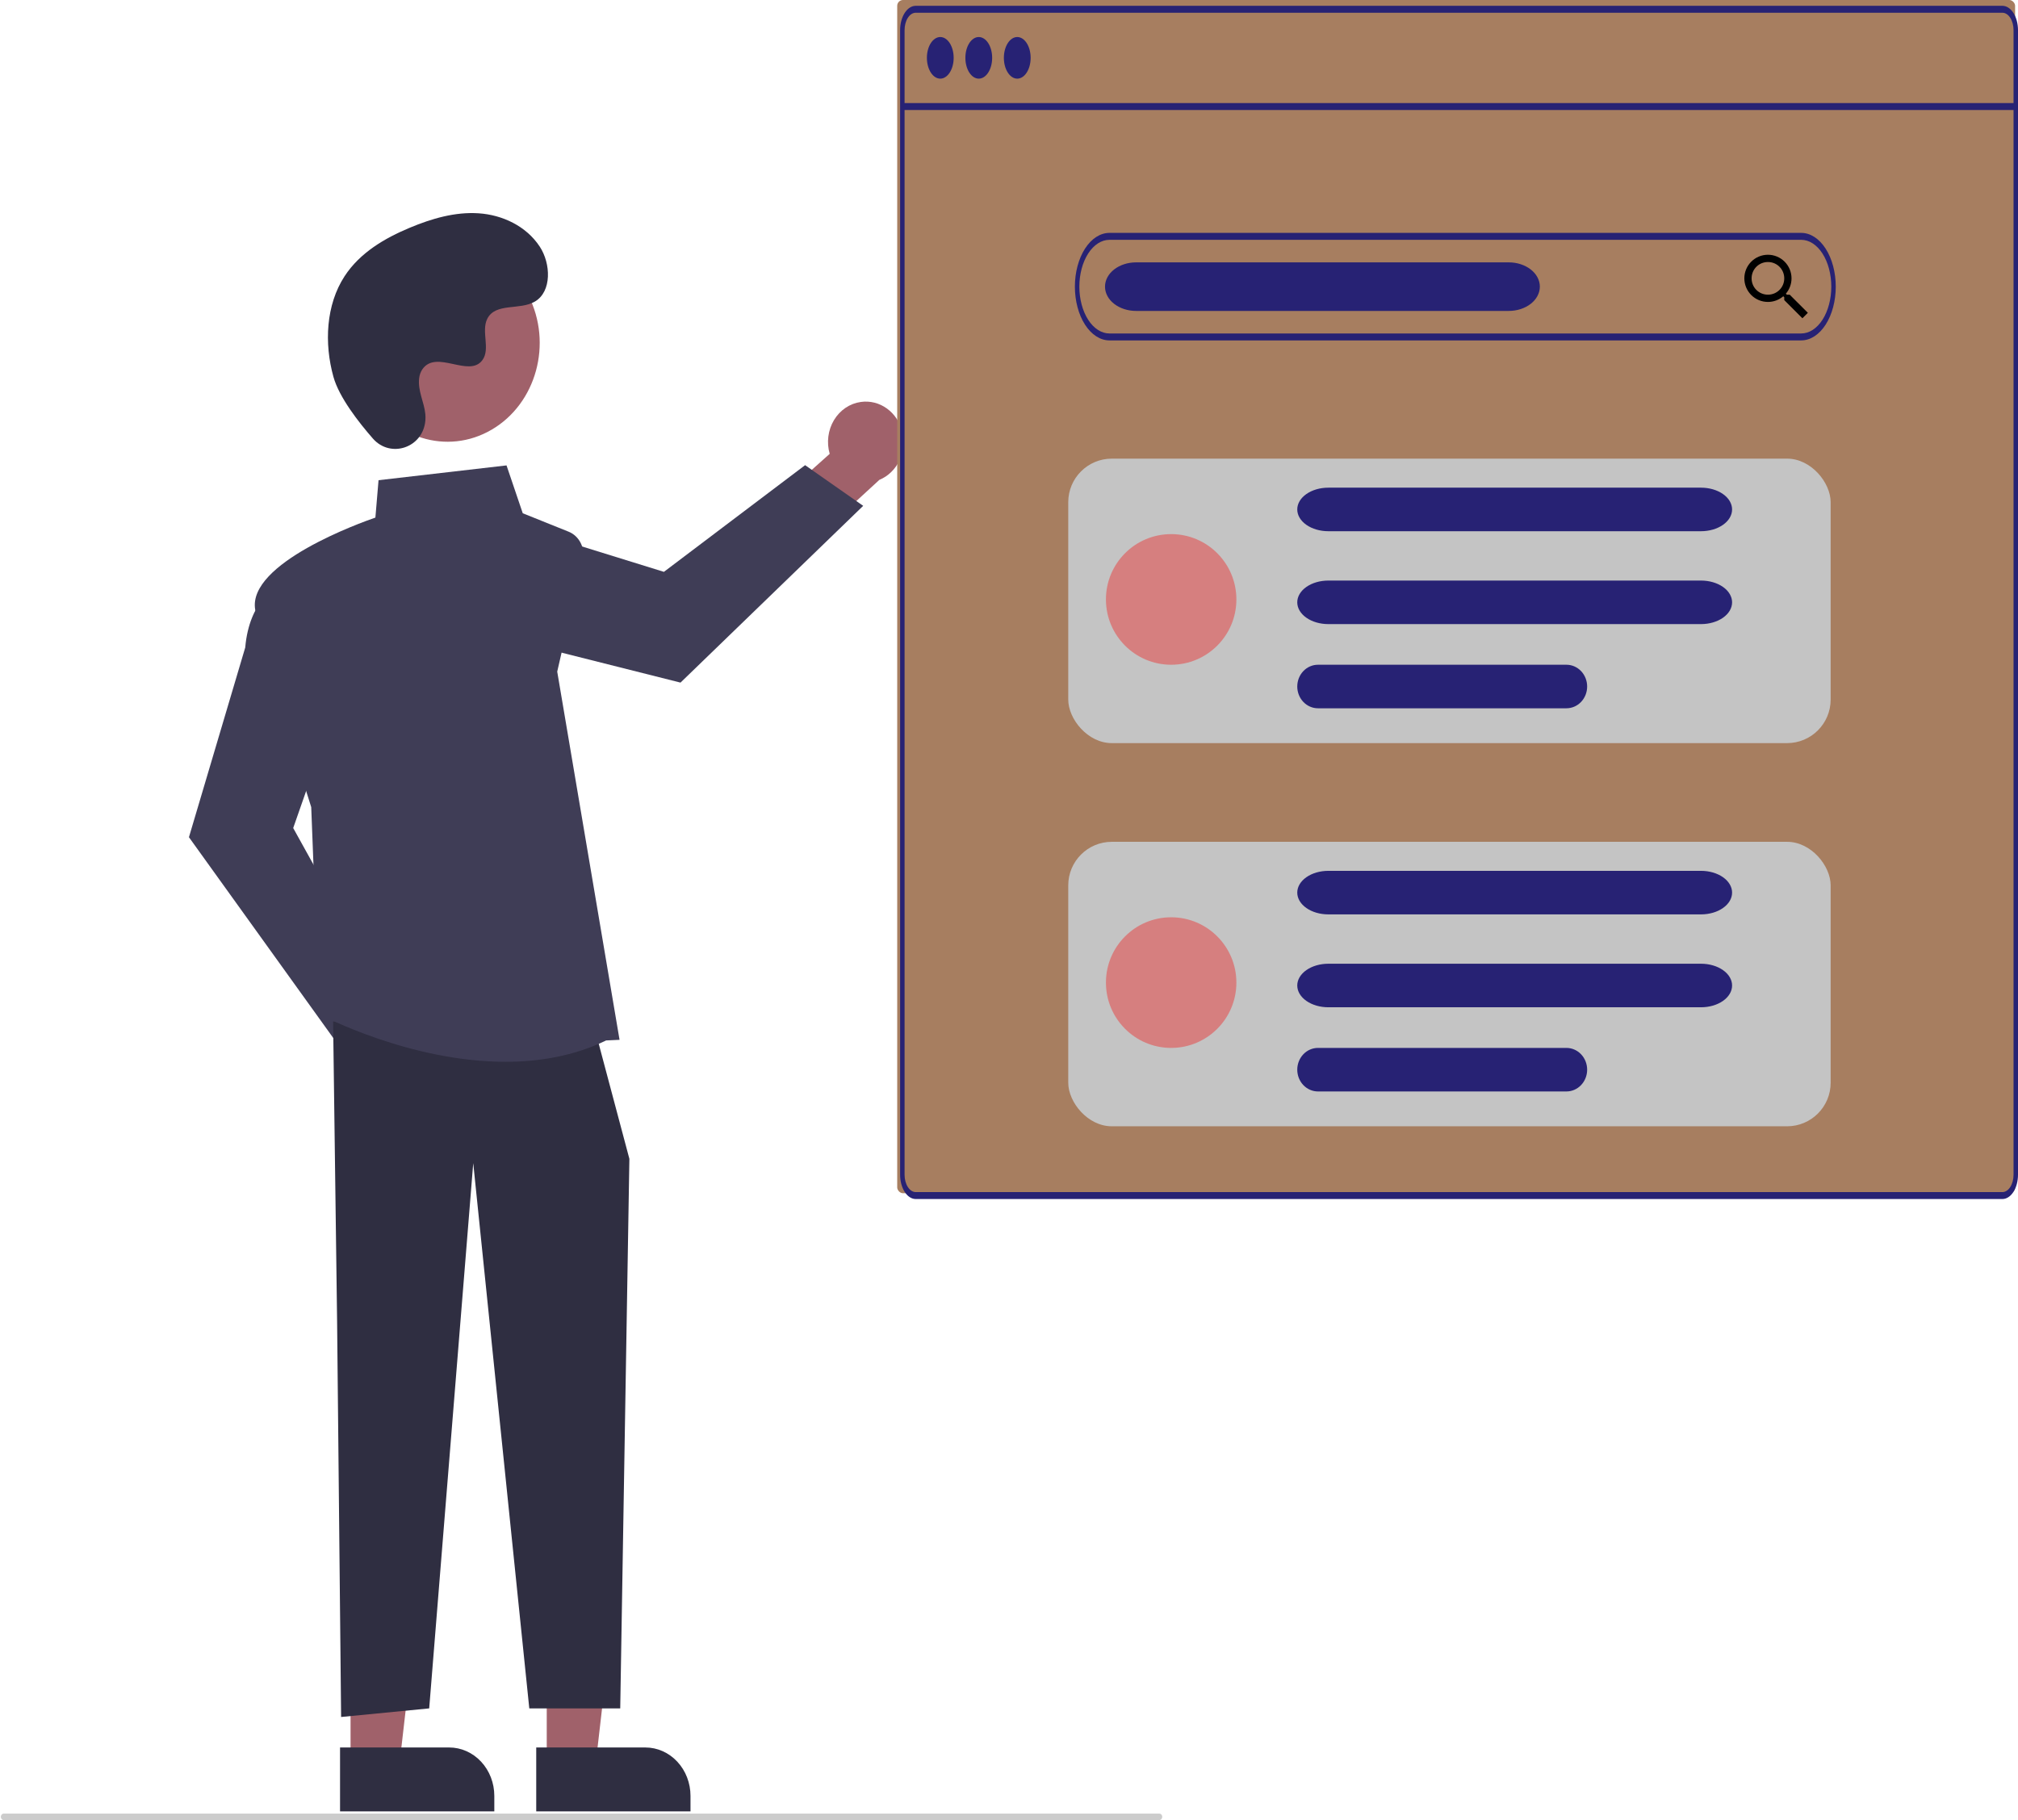 <svg width="695" height="627" viewBox="0 0 695 627" fill="none" xmlns="http://www.w3.org/2000/svg">
<path d="M1.329 626.919H399.24C399.517 626.919 399.783 626.801 399.979 626.591C400.174 626.381 400.284 626.096 400.284 625.799C400.284 625.502 400.174 625.217 399.979 625.007C399.783 624.797 399.517 624.679 399.24 624.679H1.329C1.052 624.679 0.786 624.797 0.59 625.007C0.394 625.217 0.284 625.502 0.284 625.799C0.284 626.096 0.394 626.381 0.59 626.591C0.786 626.801 1.052 626.919 1.329 626.919Z" fill="#CCCCCC"/>
<path d="M150.136 362.274C150.046 360.249 149.544 358.27 148.664 356.475C147.784 354.681 146.548 353.115 145.043 351.889C143.538 350.662 141.801 349.805 139.953 349.376C138.106 348.948 136.193 348.959 134.35 349.409L117.251 323.565L100.073 330.879L124.698 367.012C125.608 370.282 127.605 373.081 130.311 374.878C133.017 376.675 136.243 377.345 139.379 376.761C142.515 376.177 145.342 374.379 147.324 371.709C149.307 369.039 150.307 365.682 150.136 362.274L150.136 362.274Z" fill="#A0616A"/>
<path d="M131.379 340.048L100.978 285.211L113.364 249.787L96.495 201.539L95.873 201.826C95.465 202.013 85.879 206.601 84.459 223.029L65.073 288.372L116.811 360.359L131.379 340.048Z" fill="#3F3D56"/>
<path d="M296.489 138.449C294.613 138.702 292.812 139.392 291.212 140.471C289.612 141.551 288.252 142.994 287.228 144.698C286.204 146.402 285.541 148.326 285.286 150.335C285.031 152.344 285.189 154.388 285.75 156.324L263.047 176.606L271.174 194.408L302.86 165.284C305.83 164.058 308.277 161.706 309.738 158.673C311.199 155.641 311.573 152.139 310.787 148.832C310.002 145.524 308.113 142.64 305.477 140.727C302.842 138.813 299.644 138.003 296.489 138.449V138.449Z" fill="#A0616A"/>
<path d="M277.278 160.225L228.651 196.972L194.763 186.467L151.216 208.235L151.53 208.878C151.736 209.3 156.742 219.195 172.123 219.443L234.366 235.12L297.285 174.231L277.278 160.225Z" fill="#3F3D56"/>
<path d="M188.3 607.09H205.205L213.248 537.157L188.297 537.158L188.3 607.09Z" fill="#A0616A"/>
<path d="M222.26 601.909H184.678V623.925H237.808V618.584C237.808 614.162 236.17 609.92 233.254 606.793C230.338 603.666 226.383 601.909 222.26 601.909V601.909Z" fill="#2F2E41"/>
<path d="M120.734 607.09H137.639L145.681 537.157L120.732 537.158L120.734 607.09Z" fill="#A0616A"/>
<path d="M154.694 601.909H117.112V623.925H170.242V618.584C170.242 614.162 168.604 609.92 165.688 606.793C162.772 603.666 158.818 601.909 154.694 601.909V601.909Z" fill="#2F2E41"/>
<path d="M114.722 351.829L116.101 455.35L117.479 591.406L147.816 588.448L162.983 400.632L182.288 588.448H213.606L216.76 399.153L205.729 357.744L114.722 351.829Z" fill="#2F2E41"/>
<path d="M208.753 358.376L213.374 358.161L191.908 231.335L200.697 193.001C201.154 191.006 200.913 188.902 200.019 187.085C199.126 185.269 197.642 183.867 195.849 183.145L180.035 176.786L174.449 160.307L130.369 165.402L129.285 178.28C124.508 179.923 85.173 193.973 87.887 209.981C90.566 225.782 106.382 275.495 107.186 278.014L109.955 349.308L110.296 349.491C110.706 349.711 141.089 365.733 174.096 365.73C185.72 365.73 197.675 363.742 208.753 358.376Z" fill="#3F3D56"/>
<path d="M126.288 134.441C117.88 117.946 123.533 97.263 138.913 88.246C154.293 79.229 173.577 85.291 181.984 101.787C190.392 118.282 184.74 138.964 169.359 147.981C153.979 156.998 134.695 150.936 126.288 134.441Z" fill="#A0616A"/>
<path d="M128.429 151.064C134.477 157.974 145.71 154.265 146.498 144.825C146.56 144.092 146.555 143.354 146.485 142.622C146.078 138.441 143.825 134.644 144.365 130.229C144.487 129.131 144.869 128.083 145.474 127.187C150.294 120.265 161.608 130.283 166.157 124.017C168.946 120.174 165.667 114.125 167.808 109.83C170.633 104.162 179 106.958 184.247 103.854C190.086 100.4 189.736 90.793 185.893 84.95C181.206 77.823 172.989 74.021 164.874 73.473C156.758 72.925 148.699 75.277 141.123 78.444C132.515 82.042 123.978 87.014 118.681 95.132C112.239 105.005 111.619 118.277 114.841 129.821C116.801 136.843 123.49 145.422 128.429 151.064Z" fill="#2F2E41"/>
<rect x="309" width="385" height="411" rx="2" fill="#A77E60" fillOpacity="0.85"/>
<path d="M689.621 2H315.379C313.953 2.002 312.586 2.884 311.577 4.452C310.569 6.02 310.002 8.146 310 10.363V404.637C310.002 406.854 310.569 408.98 311.577 410.548C312.586 412.116 313.953 412.998 315.379 413H689.621C691.047 412.998 692.414 412.116 693.423 410.548C694.431 408.98 694.998 406.854 695 404.637V10.363C694.998 8.146 694.431 6.02 693.423 4.452C692.414 2.884 691.047 2.002 689.621 2V2ZM693.463 404.637C693.463 406.221 693.058 407.74 692.337 408.86C691.617 409.98 690.64 410.61 689.621 410.61H315.379C314.36 410.61 313.383 409.98 312.663 408.86C311.942 407.74 311.537 406.221 311.537 404.637V10.363C311.537 8.779 311.942 7.26 312.663 6.14C313.383 5.02 314.36 4.39 315.379 4.39H689.621C690.64 4.39 691.617 5.02 692.337 6.14C693.058 7.26 693.463 8.779 693.463 10.363V404.637Z" fill="#272274"/>
<path d="M694.231 35.501H310.768V37.891H694.231V35.501Z" fill="#272274"/>
<path d="M323.832 27.09C326.379 27.09 328.443 23.881 328.443 19.922C328.443 15.962 326.379 12.753 323.832 12.753C321.286 12.753 319.222 15.962 319.222 19.922C319.222 23.881 321.286 27.09 323.832 27.09Z" fill="#272274"/>
<path d="M337.088 27.09C339.635 27.09 341.699 23.881 341.699 19.922C341.699 15.962 339.635 12.753 337.088 12.753C334.542 12.753 332.477 15.962 332.477 19.922C332.477 23.881 334.542 27.09 337.088 27.09Z" fill="#272274"/>
<path d="M350.344 27.09C352.891 27.09 354.955 23.881 354.955 19.922C354.955 15.962 352.891 12.753 350.344 12.753C347.798 12.753 345.734 15.962 345.734 19.922C345.734 23.881 347.798 27.09 350.344 27.09Z" fill="#272274"/>
<path d="M620.326 117.253H382.102C378.943 117.253 375.914 115.302 373.68 111.829C371.446 108.356 370.191 103.645 370.191 98.734C370.191 93.822 371.446 89.112 373.68 85.639C375.914 82.166 378.943 80.215 382.102 80.215H620.326C623.485 80.215 626.515 82.166 628.748 85.639C630.982 89.112 632.237 93.822 632.237 98.734C632.237 103.645 630.982 108.356 628.748 111.829C626.515 115.302 623.485 117.253 620.326 117.253V117.253ZM382.102 82.604C379.351 82.604 376.712 84.304 374.767 87.329C372.821 90.353 371.728 94.456 371.728 98.734C371.728 103.012 372.821 107.114 374.767 110.139C376.712 113.164 379.351 114.863 382.102 114.863H620.326C623.077 114.863 625.716 113.164 627.662 110.139C629.607 107.114 630.7 103.012 630.7 98.734C630.7 94.456 629.607 90.353 627.662 87.329C625.716 84.304 623.077 82.604 620.326 82.604H382.102Z" fill="#272274"/>
<path d="M519.625 107.097H391.262C388.425 107.097 385.705 106.216 383.699 104.648C381.692 103.079 380.565 100.952 380.565 98.734C380.565 96.516 381.692 94.388 383.699 92.82C385.705 91.252 388.425 90.37 391.262 90.37H519.625C522.462 90.37 525.183 91.252 527.189 92.82C529.195 94.388 530.322 96.516 530.322 98.734C530.322 100.952 529.195 103.079 527.189 104.648C525.183 106.216 522.462 107.097 519.625 107.097Z" fill="#272274"/>
<rect x="367.906" y="157.977" width="262.573" height="97.986" rx="15" fill="#C4C4C4"/>
<ellipse cx="403.348" cy="206.47" rx="22.463" ry="22.497" fill="#D67F7F"/>
<path d="M539.484 243.965H453.909C452.018 243.965 450.204 243.175 448.866 241.769C447.529 240.362 446.778 238.455 446.778 236.466C446.778 234.477 447.529 232.57 448.866 231.164C450.204 229.757 452.018 228.967 453.909 228.967H539.484C541.375 228.967 543.189 229.757 544.527 231.164C545.864 232.57 546.615 234.477 546.615 236.466C546.615 238.455 545.864 240.362 544.527 241.769C543.189 243.175 541.375 243.965 539.484 243.965Z" fill="#272274"/>
<path d="M585.837 182.974H457.475C454.638 182.974 451.917 182.184 449.911 180.777C447.905 179.371 446.778 177.464 446.778 175.475C446.778 173.486 447.905 171.579 449.911 170.172C451.917 168.766 454.638 167.976 457.475 167.976H585.837C588.674 167.976 591.395 168.766 593.401 170.172C595.407 171.579 596.534 173.486 596.534 175.475C596.534 177.464 595.407 179.371 593.401 180.777C591.395 182.184 588.674 182.974 585.837 182.974Z" fill="#272274"/>
<path d="M585.837 214.969H457.475C454.638 214.969 451.917 214.179 449.911 212.773C447.905 211.367 446.778 209.459 446.778 207.47C446.778 205.481 447.905 203.574 449.911 202.168C451.917 200.761 454.638 199.971 457.475 199.971H585.837C588.674 199.971 591.395 200.761 593.401 202.168C595.407 203.574 596.534 205.481 596.534 207.47C596.534 209.459 595.407 211.367 593.401 212.773C591.395 214.179 588.674 214.969 585.837 214.969Z" fill="#272274"/>
<rect x="367.906" y="289.958" width="262.573" height="97.986" rx="15" fill="#C4C4C4"/>
<ellipse cx="403.348" cy="338.451" rx="22.463" ry="22.497" fill="#D67F7F"/>
<path d="M539.484 375.946H453.909C452.018 375.946 450.204 375.156 448.866 373.75C447.529 372.343 446.778 370.436 446.778 368.447C446.778 366.458 447.529 364.551 448.866 363.144C450.204 361.738 452.018 360.948 453.909 360.948H539.484C541.375 360.948 543.189 361.738 544.527 363.144C545.864 364.551 546.615 366.458 546.615 368.447C546.615 370.436 545.864 372.343 544.527 373.75C543.189 375.156 541.375 375.946 539.484 375.946Z" fill="#272274"/>
<path d="M585.837 314.955H457.475C454.638 314.955 451.917 314.165 449.911 312.758C447.905 311.352 446.778 309.445 446.778 307.456C446.778 305.467 447.905 303.56 449.911 302.153C451.917 300.747 454.638 299.957 457.475 299.957H585.837C588.674 299.957 591.395 300.747 593.401 302.153C595.407 303.56 596.534 305.467 596.534 307.456C596.534 309.445 595.407 311.352 593.401 312.758C591.395 314.165 588.674 314.955 585.837 314.955Z" fill="#272274"/>
<path d="M585.837 346.95H457.475C454.638 346.95 451.917 346.16 449.911 344.754C447.905 343.347 446.778 341.44 446.778 339.451C446.778 337.462 447.905 335.555 449.911 334.149C451.917 332.742 454.638 331.952 457.475 331.952H585.837C588.674 331.952 591.395 332.742 593.401 334.149C595.407 335.555 596.534 337.462 596.534 339.451C596.534 341.44 595.407 343.347 593.401 344.754C591.395 346.16 588.674 346.95 585.837 346.95Z" fill="#272274"/>
<path d="M608.875 87.75C611.03 87.75 613.097 88.606 614.62 90.13C616.144 91.653 617 93.72 617 95.875C617 97.888 616.262 99.737 615.05 101.162L615.388 101.5H616.375L622.625 107.75L620.75 109.625L614.5 103.375V102.388L614.162 102.05C612.688 103.308 610.813 104 608.875 104C606.72 104 604.653 103.144 603.13 101.62C601.606 100.097 600.75 98.03 600.75 95.875C600.75 93.72 601.606 91.653 603.13 90.13C604.653 88.606 606.72 87.75 608.875 87.75V87.75ZM608.875 90.25C605.75 90.25 603.25 92.75 603.25 95.875C603.25 99 605.75 101.5 608.875 101.5C612 101.5 614.5 99 614.5 95.875C614.5 92.75 612 90.25 608.875 90.25Z" fill="black"/>
</svg>
